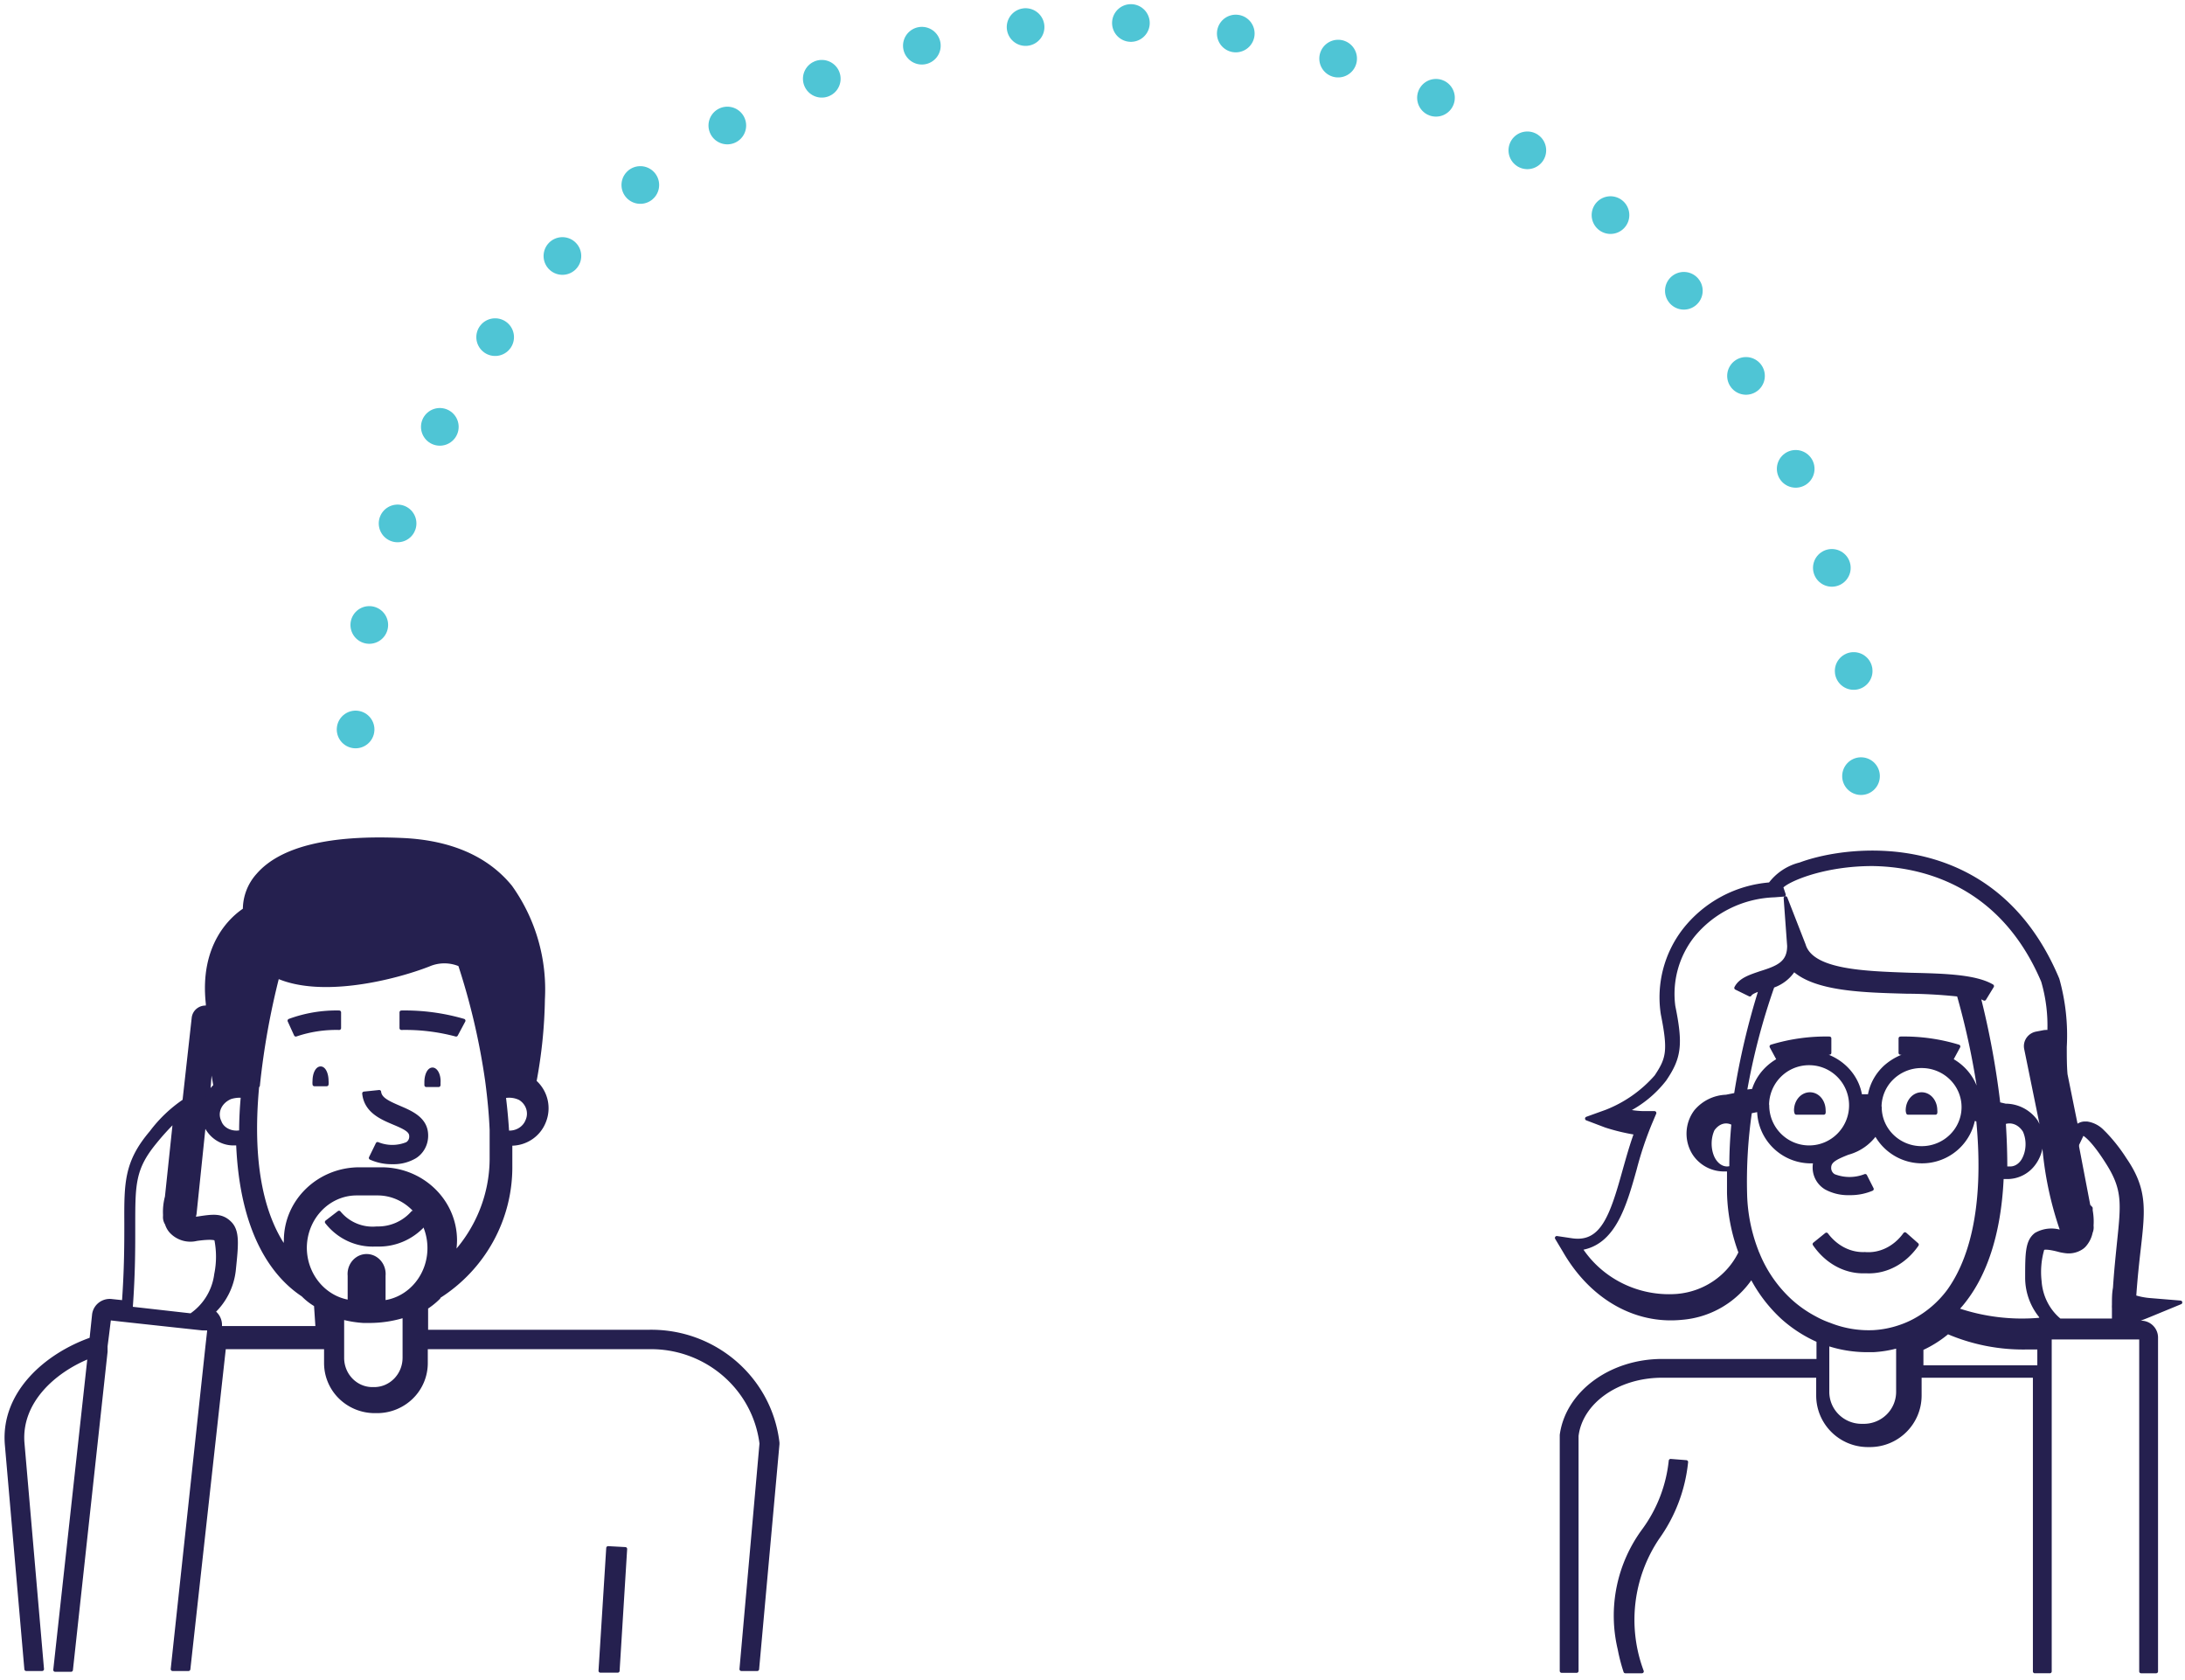 <svg xmlns="http://www.w3.org/2000/svg" width="290" height="223" viewBox="0 0 290 223">
    <g fill="none" fill-rule="evenodd" stroke-linejoin="round">
        <g fill="#25204F" fill-rule="nonzero" stroke="#25204F" stroke-width=".5">
            <path d="M86.098 176.724H56.57v-3.202a9.97 9.97 0 0 0 1.645-1.33v-.105c5.993-3.787 9.593-10.343 9.533-17.36v-2.932c1.98.046 3.773-1.147 4.472-2.973a4.695 4.695 0 0 0-1.266-5.282 63.69 63.69 0 0 0 1.118-10.936 23.417 23.417 0 0 0-4.324-14.907c-3.142-3.847-7.972-5.947-14.32-6.238-9.64-.436-16.094 1.123-19.173 4.658a6.805 6.805 0 0 0-1.772 4.615c-1.645 1.081-5.78 4.637-4.914 12.475v.5h-.127a1.598 1.598 0 0 0-1.17.335 1.553 1.553 0 0 0-.58 1.057l-1.224 10.999a18.172 18.172 0 0 0-4.387 4.179c-3.375 3.971-3.354 6.716-3.332 12.142 0 2.578 0 5.946-.317 10.396l-1.582-.166a2.131 2.131 0 0 0-1.59.426c-.449.35-.735.863-.793 1.424l-.338 3.223C6.203 179.8.36 184.812.888 191.652l2.594 29.856H5.59l-2.594-30.022c-.422-5.385 4.05-9.523 8.88-11.457L7.32 221.612H9.43l4.598-42.227v-.728l.19-1.476.274-2.225 1.624.187 2.109.23 4.978.54 3.67.395h.864v.374l-.232 2.08-4.598 42.746h2.11l4.724-42.705h13.52v2.079a6.337 6.337 0 0 0 1.896 4.534 6.523 6.523 0 0 0 4.6 1.87h.274a6.523 6.523 0 0 0 4.6-1.87 6.337 6.337 0 0 0 1.897-4.534v-2.08h29.528c7.583-.173 14.066 5.346 14.996 12.767l-2.657 29.94h2.109l2.7-29.857v-.187c-.99-8.529-8.4-14.915-17.106-14.741zM69.02 145.758c1.047.646 1.452 1.902.963 2.984-.4 1.028-1.5 1.662-2.657 1.532a74.786 74.786 0 0 0-.439-4.771 3.276 3.276 0 0 1 2.133.255zm-34.777-1.692a100.273 100.273 0 0 1 2.583-14.471c5.907 2.6 15.539.205 20.09-1.576a5.262 5.262 0 0 1 4.129 0 90.195 90.195 0 0 1 3.599 15.433c.317 2.395.508 4.524.592 6.489v3.93c-.038 4.658-1.82 9.144-5.017 12.629.118-.628.182-1.265.19-1.904-.011-5.206-4.374-9.424-9.759-9.436h-2.964c-5.385.012-9.747 4.23-9.76 9.436a7.541 7.541 0 0 0 0 1.208c-2.73-3.848-4.847-10.439-3.767-21.758l.084.02zm-3.672 1.558c.4-.129.826-.195 1.254-.196h.395a50.18 50.18 0 0 0-.232 4.794c-1.217.279-2.475-.314-2.835-1.336-.61-1.234.009-2.656 1.418-3.262zm-2.56-5.06c.231 1.672.43 2.807.561 3.535a4.05 4.05 0 0 0-.957 1.329l.396-4.863zm-2.737 33.977l-7.91-.894c.357-4.787.336-8.297.336-10.978 0-5.532 0-7.595 2.84-11.063a32.99 32.99 0 0 1 2.672-2.936l-1.073 10.17a7.613 7.613 0 0 0-.252 2.361v.17c-.035.36.055.72.252 1.021.11.37.297.71.547 1a3.489 3.489 0 0 0 3.408 1.043c1.83-.255 2.42-.128 2.588 0a11.68 11.68 0 0 1 0 4.68 7.776 7.776 0 0 1-3.408 5.49v-.064zm16.851 1.685h-12.92v-.17a2.147 2.147 0 0 0-.898-1.968 8.962 8.962 0 0 0 2.731-5.44c.367-3.512.55-5.27-.55-6.349-1.1-1.079-2.242-.91-4.198-.613-.223.032-.45.032-.673 0a1.67 1.67 0 0 0 .224-.635l1.284-12.381v.232c.573 1.731 2.151 2.884 3.913 2.858h.55c.49 12.233 4.994 17.693 8.621 20.085.511.522 1.087.97 1.712 1.333l.204 3.048zm11.556 3.976c-.01 2.276-1.796 4.118-4.002 4.128h-.25c-2.21 0-4.002-1.848-4.002-4.128v-5.34c.92.244 1.86.397 2.809.457h.846a15.424 15.424 0 0 0 4.599-.714v5.597zm-2.757-7.218v-3.685c.083-.908-.33-1.786-1.065-2.267a2.178 2.178 0 0 0-2.4 0c-.736.48-1.149 1.359-1.066 2.267v3.467c-3.379-.517-5.893-3.556-5.919-7.153.012-3.964 3.046-7.182 6.808-7.218h2.897c3.635.038 6.614 3.053 6.795 6.88.18 3.825-2.498 7.138-6.112 7.556l.062.153z"/>
            <path d="M79.687 221.728h2.3l1.001-16.165-2.277-.125zM57.403 141.922c-.464 0-.827.751-.827 1.69v.396h1.64c.007-.09.007-.18 0-.271.087-1.043-.363-1.815-.813-1.815zM42.558 141.776c-.465 0-.829.751-.829 1.69a2.237 2.237 0 0 0 0 .438h1.63a2.237 2.237 0 0 0 0-.438c0-.939-.35-1.69-.8-1.69zM52.267 149.014c1.55.647 2.295 1.043 2.295 1.752.03.428-.182.834-.543 1.043-1.256.51-2.65.51-3.906 0l-.906 1.857a6.793 6.793 0 0 0 2.9.584 5.559 5.559 0 0 0 2.959-.751c.95-.594 1.525-1.666 1.51-2.816 0-2.19-2.014-3.024-3.564-3.692-1.55-.667-2.577-1.147-2.677-2.086l-2.013.209c.241 2.336 2.315 3.212 3.945 3.9zM45.02 136.436v-2.085a18.031 18.031 0 0 0-6.603 1.105l.847 1.856a16.637 16.637 0 0 1 5.756-.876zM61.528 135.456a27.902 27.902 0 0 0-8.254-1.105v2.085a26.163 26.163 0 0 1 7.26.876l.994-1.856zM54.788 160.925a6.121 6.121 0 0 1-4.775 2.086 5.757 5.757 0 0 1-5.018-2.086l-1.626 1.251c1.548 1.988 3.923 3.103 6.4 3.004h.407c2.473.038 4.829-1.083 6.4-3.045l-1.788-1.21z"/>
        </g>
        <g fill="#25204F" fill-rule="nonzero" stroke="#25204F" stroke-width=".5">
            <path d="M220.615 180.596h20.726v-2.69a17.775 17.775 0 0 1-4.737-3.047 19.548 19.548 0 0 1-4.137-5.438 12.219 12.219 0 0 1-9.214 5.478c-6.156.637-11.992-2.67-15.57-8.845l-1.06-1.772 2 .298c3.997.578 5.276-3.107 6.955-9.163.48-1.693.96-3.426 1.559-5.06a26.797 26.797 0 0 1-3.997-.955l-2.519-.956 2.599-.937a17.028 17.028 0 0 0 6.595-4.64c1.58-2.371 1.839-3.407.86-8.307a14.564 14.564 0 0 1 2.858-11.095 16.004 16.004 0 0 1 11.392-6.116 7.117 7.117 0 0 1 3.997-2.649c6.676-2.49 25.843-4.621 34.158 15.258a27.56 27.56 0 0 1 .979 8.984c0 1.215 0 2.47.1 3.645l1.06 5.24.359 1.752a1.581 1.581 0 0 1 1.1-.498h.299c.756.11 1.457.459 1.999.996l.4.398a21.922 21.922 0 0 1 2.638 3.367c2.738 3.984 2.458 6.653 1.878 11.772-.2 1.733-.44 3.845-.62 6.494.65.204 1.32.338 2 .398l4.117.339-3.818 1.574c-.86.358-1.679.677-2.498.956v.14h1.1c1.103 0 1.998.891 1.998 1.991v44.3h-1.999v-44.3H272.06v44.3h-1.998v-39.22h-15.27v2.609c0 3.634-2.95 6.582-6.596 6.593h-.28c-3.653 0-6.615-2.952-6.615-6.593v-2.61h-20.686c-5.996 0-10.813 3.506-11.353 7.968v31.194h-1.998v-31.313c.759-5.578 6.495-9.84 13.35-9.84zm52.754-5.363h7.184v-1.615c-.01-.154-.01-.31 0-.464 0-.787 0-1.513.135-2.22.154-2.38.365-4.318.538-6.053.538-5.146.749-7.063-1.499-10.594-1.92-3.047-2.977-3.754-3.323-3.895l-.71 1.493v.303l1.498 7.83.307.323v.302c.122.665.161 1.343.115 2.018.041.295.001.596-.115.868a3.693 3.693 0 0 1-.903 1.776c-.131.134-.28.25-.441.343a3.062 3.062 0 0 1-1.921.423 7.032 7.032 0 0 1-.826-.14c-1.71-.465-2.17-.344-2.305-.243a10.914 10.914 0 0 0-.385 4.339c.14 2.052 1.104 3.945 2.651 5.206zm-2.68-.101c.11-.093.232-.172.362-.237a8.087 8.087 0 0 1-2.016-5.257c0-3.26 0-4.9 1.19-5.81a4.104 4.104 0 0 1 3.548-.256 45.414 45.414 0 0 1-2.58-13.18l-2.299-11.264c-.161-.913.445-1.787 1.371-1.976l1.028-.198c.228-.03.458-.03.686 0a21.06 21.06 0 0 0-.827-6.758c-5.665-13.338-16.611-15.433-22.639-15.512-6.632 0-11.41 2.154-12.095 3.023l.342 1.028-1.27.099c-4.233.148-8.188 2.105-10.825 5.355a12.484 12.484 0 0 0-2.56 9.347c1.028 5.058.826 6.797-1.17 9.722a14.752 14.752 0 0 1-5.1 4.17c.735.163 1.485.256 2.238.276h1.512l-.585 1.383a46.433 46.433 0 0 0-2.016 6.047c-1.37 4.9-2.802 9.88-7.237 10.532 2.75 4.24 7.649 6.66 12.76 6.304 3.68-.278 6.922-2.475 8.488-5.75a24.27 24.27 0 0 1-1.532-7.905v-3.102h-.565a4.723 4.723 0 0 1-4.031-2.114 4.918 4.918 0 0 1 .201-5.593 5.502 5.502 0 0 1 4.032-1.976l1.29-.257a96.825 96.825 0 0 1 3.306-14.03c-.685.218-1.31.475-1.451.751l-1.815-.889c.565-1.107 1.855-1.502 3.226-1.976 2.359-.731 3.79-1.344 3.79-3.597l-.464-6.343 2.42 6.205c1.048 3.557 8.063 3.735 14.232 3.952 4.394.1 8.547.218 10.765 1.522l-1.028 1.68a5.498 5.498 0 0 0-.767-.336 110.628 110.628 0 0 1 2.641 14.287l.928.217a4.968 4.968 0 0 1 4.031 2.075 5.074 5.074 0 0 1-.342 5.73 4.345 4.345 0 0 1-3.528 1.7h-.645c-.343 8.003-2.46 13.002-4.738 16.065-.383.527-.8 1.028-1.25 1.502a26.7 26.7 0 0 0 10.987 1.344zm-40.641-26.024c-.933-.546-2.01-.243-2.72.767-.538 1.151-.538 2.641 0 3.792.547 1.1 1.52 1.611 2.446 1.286-.016-1.986.097-3.95.274-5.845zm6.538-8.696a2.299 2.299 0 0 0-.553.172l-.921-1.704a24.742 24.742 0 0 1 7.7-1.072v1.915h-2.048c3.19.416 5.699 2.76 6.144 5.744h1.229c.225-1.45.943-2.792 2.048-3.83a7.723 7.723 0 0 1 4.096-1.914h-2.048v-1.915c2.613-.05 5.216.313 7.7 1.072l-.921 1.704a2.36 2.36 0 0 0-.594-.191c2.262.998 3.81 3.019 4.096 5.342h.327a99.646 99.646 0 0 0-2.887-13.728 67.686 67.686 0 0 0-6.922-.383c-5.694-.153-12.022-.306-14.95-2.967-.632 1.017-1.625 1.796-2.807 2.201a87.65 87.65 0 0 0-3.665 14.015l1.126-.134c.554-1.895 1.958-3.472 3.85-4.327zm-2.018 6.273c0 3.078 2.484 5.574 5.548 5.574s5.548-2.496 5.548-5.574c0-3.079-2.484-5.574-5.548-5.574a5.535 5.535 0 0 0-3.937 1.625 5.587 5.587 0 0 0-1.633 3.949h.022zm14.93.238c0 3 2.483 5.433 5.547 5.433 3.064 0 5.548-2.432 5.548-5.433s-2.484-5.434-5.548-5.434a5.608 5.608 0 0 0-3.937 1.584 5.378 5.378 0 0 0-1.633 3.85h.022zm16.467 2.055c.146 2.273.201 4.182.201 6.068h.532c.716.047 1.404-.354 1.833-1.068.67-1.148.741-2.673.183-3.91-.643-1.04-1.74-1.475-2.75-1.09zm-10.932 32.465h15.616v-2.606h-1.533a25.363 25.363 0 0 1-10.608-2.052 15.056 15.056 0 0 1-3.475 2.196v2.462zm-12.492 3.256a4.463 4.463 0 0 0 1.329 3.192 4.563 4.563 0 0 0 3.227 1.315h.276a4.562 4.562 0 0 0 3.215-1.322 4.463 4.463 0 0 0 1.322-3.185v-6.049a15.102 15.102 0 0 1-3.274.546h-.908a16.615 16.615 0 0 1-5.187-.858v6.36zm.29-8.907a14.014 14.014 0 0 0 5.881.976 13.069 13.069 0 0 0 3.392-.664 12.342 12.342 0 0 0 1.961-.84 13.826 13.826 0 0 0 4.55-3.904c2.685-3.71 5.097-10.484 3.92-22.745l-.627-.156a6.908 6.908 0 0 1-5.778 5.6 6.93 6.93 0 0 1-7.182-3.648 6.607 6.607 0 0 1-3.706 2.597c-1.667.663-2.451 1.073-2.451 1.952-.017.448.217.87.608 1.093a5.67 5.67 0 0 0 4.157 0l.882 1.738a7.282 7.282 0 0 1-3 .566 6.08 6.08 0 0 1-3.078-.722 3.12 3.12 0 0 1-1.53-2.753c.001-.25.034-.5.098-.742h-.686c-3.758-.064-6.774-3.11-6.784-6.853l-1.177.234a64.04 64.04 0 0 0-.647 11.031c.071 2.56.582 5.09 1.51 7.478.037.114.083.225.137.332.967 2.4 2.46 4.555 4.373 6.306a15.824 15.824 0 0 0 3.215 2.245c.628.348 1.284.642 1.961.879zm-24.623 27.237a18.9 18.9 0 0 0 3.522-9.166l2.072.164a20.9 20.9 0 0 1-3.812 10.063 19.513 19.513 0 0 0-2.072 17.719h-2.196a23.8 23.8 0 0 1-.766-2.96 19.066 19.066 0 0 1 3.252-15.82z"/>
            <path d="M238.358 147.36c0-1.214.84-2.155 1.862-2.155 1.022 0 1.833.94 1.833 2.155.014.107.014.215 0 .322h-3.635a1.185 1.185 0 0 1-.06-.322zM253.181 147.36c0-1.214.841-2.155 1.863-2.155 1.021 0 1.832.94 1.832 2.155.015.107.015.215 0 .322h-3.635a1.185 1.185 0 0 1-.06-.322zM247.524 166.41c2.025.168 3.998-.806 5.313-2.626l1.58 1.394c-1.622 2.347-4.086 3.663-6.656 3.554h-.296c-2.571.07-5.023-1.269-6.637-3.624l1.58-1.277c1.289 1.72 3.168 2.668 5.116 2.578z"/>
        </g>
        <path stroke="#4FC5D5" stroke-dasharray="0,14" stroke-linecap="round" stroke-width="5" d="M247 103C247 47.772 202.228 3 147 3S47 47.772 47 103"/>
    </g>
</svg>
